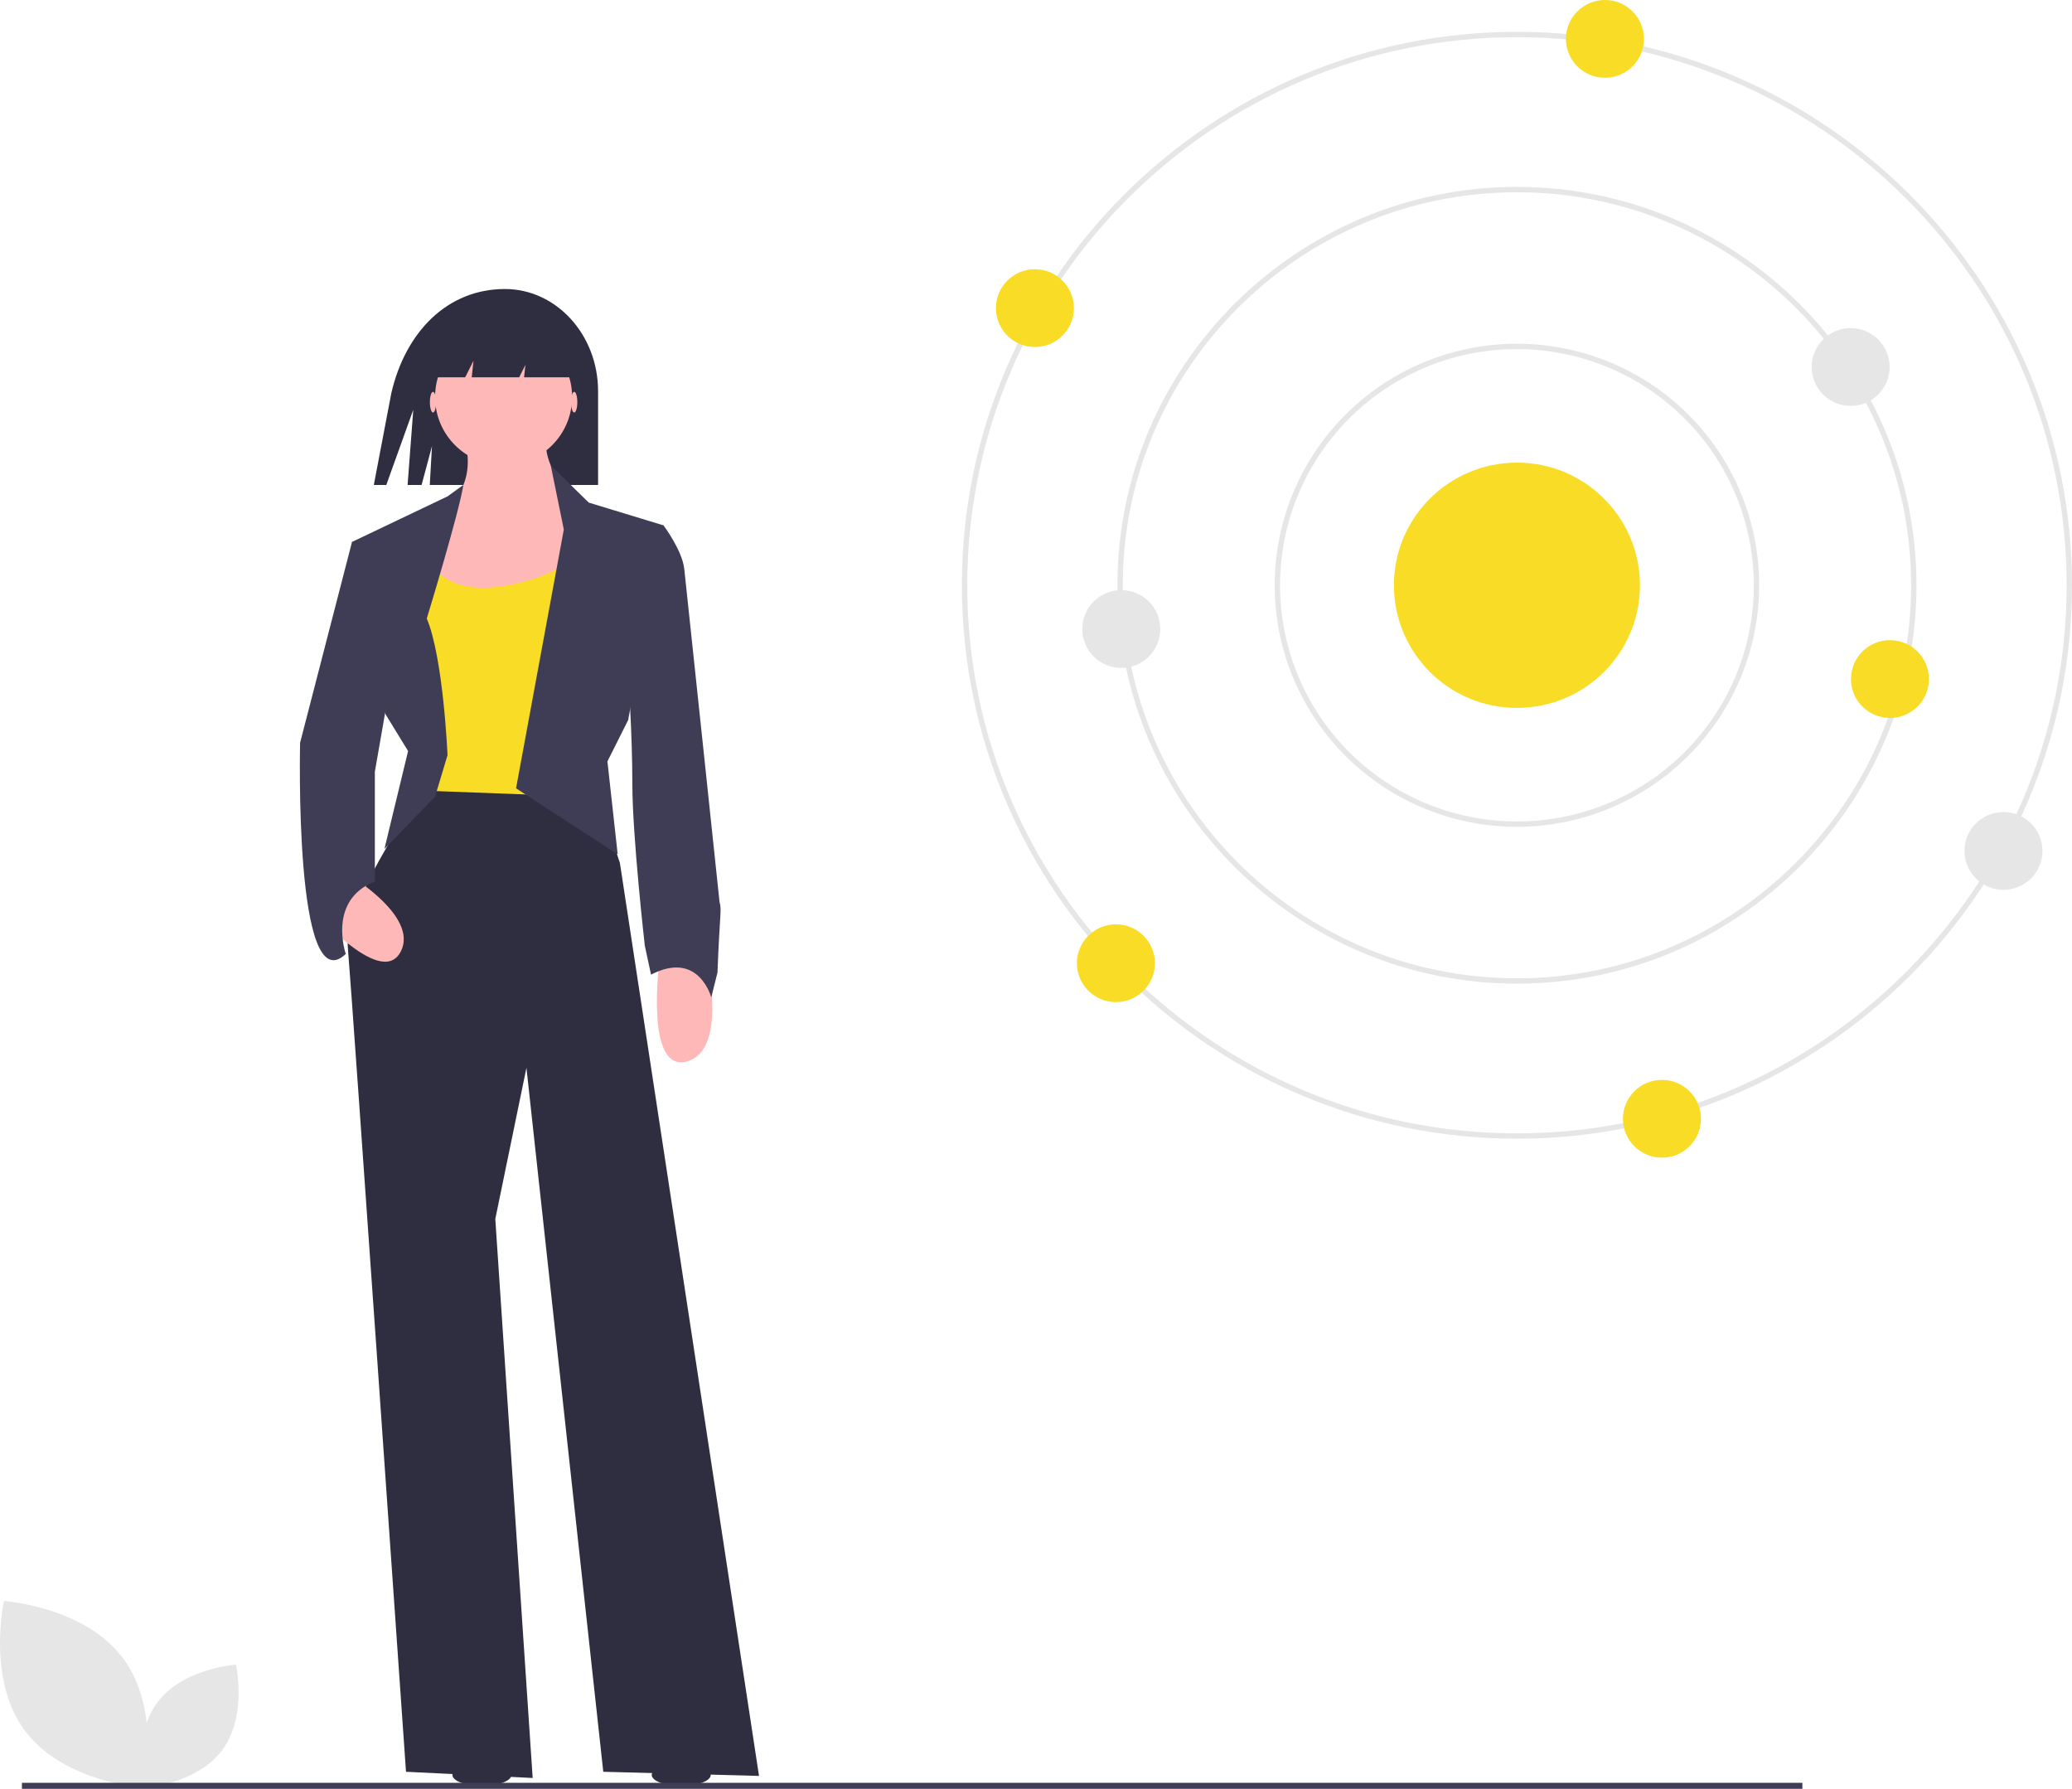 <svg width="431" height="372" fill="none" xmlns="http://www.w3.org/2000/svg"><g clip-path="url(#clip0)"><path d="M105.027 60.102c-11.972 0-20.688 8.919-23.627 21.652l-3.642 19.103h2.592l5.615-15.638-1.182 15.638h2.91l2.16-8.056-.455 8.056h35.01V81.365c0-11.743-8.677-21.263-19.381-21.263zM89.205 162.644s-17.71 24.543-16.846 34.446c.864 9.903 12.094 171.367 12.094 171.367l26.349 1.292-7.775-116.254 6.479-31.432 15.982 146.394 32.396.861-28.941-189.882-5.615-16.792H89.205z" fill="#2F2E41"/><path d="M95.252 87.725s5.615 10.334-1.728 17.223c-7.343 6.889-10.798 25.403-10.798 25.403l41.466-3.014-3.455-23.25s-9.071-5.598-6.911-15.501l-18.574-.861z" fill="#FFB8B8"/><path d="M88.341 115.281s2.592 7.751 13.822 6.89a38.615 38.615 0 0 0 19.006-6.89v50.377l-34.556-1.292v-30.57l1.728-18.515z" fill="#F9DC25"/><path d="M90.5 165.658l2.592-8.611s-.864-20.237-4.32-28.418c0 0 6.603-21.565 7.621-27.79l-3.3 2.386-19.87 9.473 6.91 35.737 4.752 7.751-4.923 20.362 10.538-10.89zm16.847-1.722l9.934-53.821-2.726-13.348 7.91 7.75 15.55 4.736-7.343 40.474-4.32 8.611 2.136 19.322-21.141-13.724z" fill="#3F3D56"/><path d="M147.085 200.104s4.32 18.514-4.319 20.667c-8.639 2.153-5.616-20.667-5.616-20.667h9.935zm-76.19-19.217s16.633 9.297 12.406 17.11c-4.227 7.813-19.102-9.794-19.102-9.794l6.696-7.316z" fill="#FFB8B8"/><path d="M131.535 110.115l6.479-.862s3.887 5.167 4.319 9.042c.432 3.876 7.343 69.322 7.343 69.322.498 1.429.007 2.831-.432 14.64l-1.295 5.167s-2.592-9.904-12.527-4.737l-1.296-6.028s-2.591-22.82-2.591-33.584c0-10.764-.864-22.39-.864-22.39l.864-30.57z" fill="#3F3D56"/><path d="M100.243 371.402c3.392 0 6.142-1.028 6.142-2.296 0-1.268-2.75-2.296-6.142-2.296-3.392 0-6.142 1.028-6.142 2.296 0 1.268 2.75 2.296 6.142 2.296zm41.46 0c3.392 0 6.142-1.028 6.142-2.296 0-1.268-2.75-2.296-6.142-2.296-3.393 0-6.142 1.028-6.142 2.296 0 1.268 2.749 2.296 6.142 2.296z" fill="#2F2E41"/><path d="M77.974 112.267l-4.751.431-10.799 41.765s-1.312 54.231 9.503 43.918c0 0-3.888-11.194 6.047-15.07v-22.82l3.456-19.806-3.456-28.418z" fill="#3F3D56"/><path d="M119.441 85.787c.358 0 .648-.964.648-2.153s-.29-2.152-.648-2.152c-.358 0-.648.963-.648 2.152 0 1.19.29 2.153.648 2.153zm-29.372 0c.358 0 .648-.964.648-2.153s-.29-2.152-.648-2.152c-.358 0-.648.963-.648 2.152 0 1.19.29 2.153.648 2.153z" fill="#FFB8B8"/><path d="M104.754 96.767c7.873 0 14.254-6.362 14.254-14.209 0-7.847-6.381-14.209-14.254-14.209-7.872 0-14.254 6.362-14.254 14.21 0 7.846 6.382 14.208 14.254 14.208z" fill="#FFB8B8"/><path d="M98.491 75.023l-.364 3.445h9.867l1.296-2.584-.273 2.584h11.936l-8.207-12.917-18.142.43-4.32 12.487h6.48l1.727-3.445z" fill="#2F2E41"/><path d="M315.542 236.805c-63.664 0-115.458-51.63-115.458-115.092 0-63.461 51.794-115.09 115.458-115.09S431 58.251 431 121.712c0 63.462-51.794 115.092-115.458 115.092zm0-229.07c-63.048 0-114.342 51.13-114.342 113.978 0 62.849 51.294 113.98 114.342 113.98 63.049 0 114.343-51.131 114.343-113.98 0-62.848-51.294-113.979-114.343-113.979z" fill="#E6E6E6"/><path d="M315.542 204.557c-45.826 0-83.107-37.163-83.107-82.844 0-45.68 37.281-82.843 83.107-82.843s83.108 37.164 83.108 82.843c0 45.681-37.282 82.844-83.108 82.844zm0-164.575c-45.21 0-81.992 36.665-81.992 81.731 0 45.067 36.782 81.732 81.992 81.732 45.211 0 81.992-36.665 81.992-81.732 0-45.066-36.781-81.731-81.992-81.731z" fill="#E6E6E6"/><path d="M315.542 171.943a50.508 50.508 0 0 1-27.995-8.465 50.264 50.264 0 0 1-18.559-22.543 50.073 50.073 0 0 1-2.867-29.021 50.18 50.18 0 0 1 13.79-25.718 50.44 50.44 0 0 1 25.801-13.747 50.535 50.535 0 0 1 29.113 2.858 50.355 50.355 0 0 1 22.615 18.5 50.114 50.114 0 0 1 8.492 27.906 50.203 50.203 0 0 1-14.776 35.501 50.524 50.524 0 0 1-35.614 14.729zm0-99.347a49.384 49.384 0 0 0-27.375 8.278 49.15 49.15 0 0 0-18.148 22.043 48.962 48.962 0 0 0-2.804 28.379 49.067 49.067 0 0 0 13.485 25.149 49.322 49.322 0 0 0 25.229 13.442 49.42 49.42 0 0 0 28.47-2.795 49.245 49.245 0 0 0 22.113-18.09 49.004 49.004 0 0 0 8.304-27.289 49.092 49.092 0 0 0-14.448-34.715 49.41 49.41 0 0 0-34.826-14.402z" fill="#E6E6E6"/><path d="M315.542 147.219c14.131 0 25.587-11.419 25.587-25.505 0-14.087-11.456-25.506-25.587-25.506s-25.587 11.419-25.587 25.506c0 14.086 11.456 25.505 25.587 25.505zm18.304-131.045c4.481 0 8.113-3.62 8.113-8.087 0-4.466-3.632-8.087-8.113-8.087-4.48 0-8.113 3.62-8.113 8.087 0 4.466 3.633 8.087 8.113 8.087zM232.124 208.398c4.48 0 8.112-3.621 8.112-8.087 0-4.467-3.632-8.087-8.112-8.087-4.481 0-8.113 3.62-8.113 8.087 0 4.466 3.632 8.087 8.113 8.087z" fill="#F9DC25"/><path d="M233.239 138.898c4.48 0 8.113-3.62 8.113-8.087 0-4.466-3.633-8.087-8.113-8.087-4.481 0-8.113 3.621-8.113 8.087 0 4.467 3.632 8.087 8.113 8.087zM384.953 84.41c4.48 0 8.113-3.62 8.113-8.086 0-4.467-3.633-8.087-8.113-8.087-4.481 0-8.113 3.62-8.113 8.087 0 4.466 3.632 8.087 8.113 8.087zm31.792 100.636c4.48 0 8.113-3.621 8.113-8.087 0-4.466-3.633-8.087-8.113-8.087-4.481 0-8.113 3.621-8.113 8.087 0 4.466 3.632 8.087 8.113 8.087z" fill="#E6E6E6"/><path d="M393.132 149.3c4.481 0 8.113-3.621 8.113-8.087 0-4.467-3.632-8.087-8.113-8.087-4.48 0-8.112 3.62-8.112 8.087 0 4.466 3.632 8.087 8.112 8.087zM215.274 72.162c4.481 0 8.113-3.621 8.113-8.087 0-4.467-3.632-8.088-8.113-8.088s-8.113 3.621-8.113 8.088c0 4.466 3.632 8.087 8.113 8.087zm130.43 168.584c4.48 0 8.113-3.621 8.113-8.087 0-4.466-3.633-8.087-8.113-8.087-4.481 0-8.113 3.621-8.113 8.087 0 4.466 3.632 8.087 8.113 8.087z" fill="#F9DC25"/><path d="M5.216 359.96c8.043 10.737 24.738 11.867 24.738 11.867s3.656-16.277-4.387-27.014C17.524 334.076.829 332.946.829 332.946s-3.656 16.278 4.387 27.014z" fill="#E6E6E6"/><path d="M46.188 363.997c-5.307 7.085-16.324 7.83-16.324 7.83s-2.412-10.741 2.895-17.826c5.308-7.085 16.324-7.83 16.324-7.83s2.413 10.741-2.895 17.826z" fill="#E6E6E6"/><path d="M374.918 370.754H4.56V372h370.358v-1.246z" fill="#3F3D56"/></g><defs><clipPath id="clip0"><path fill="#fff" d="M0 0h431v372H0z"/></clipPath></defs></svg>